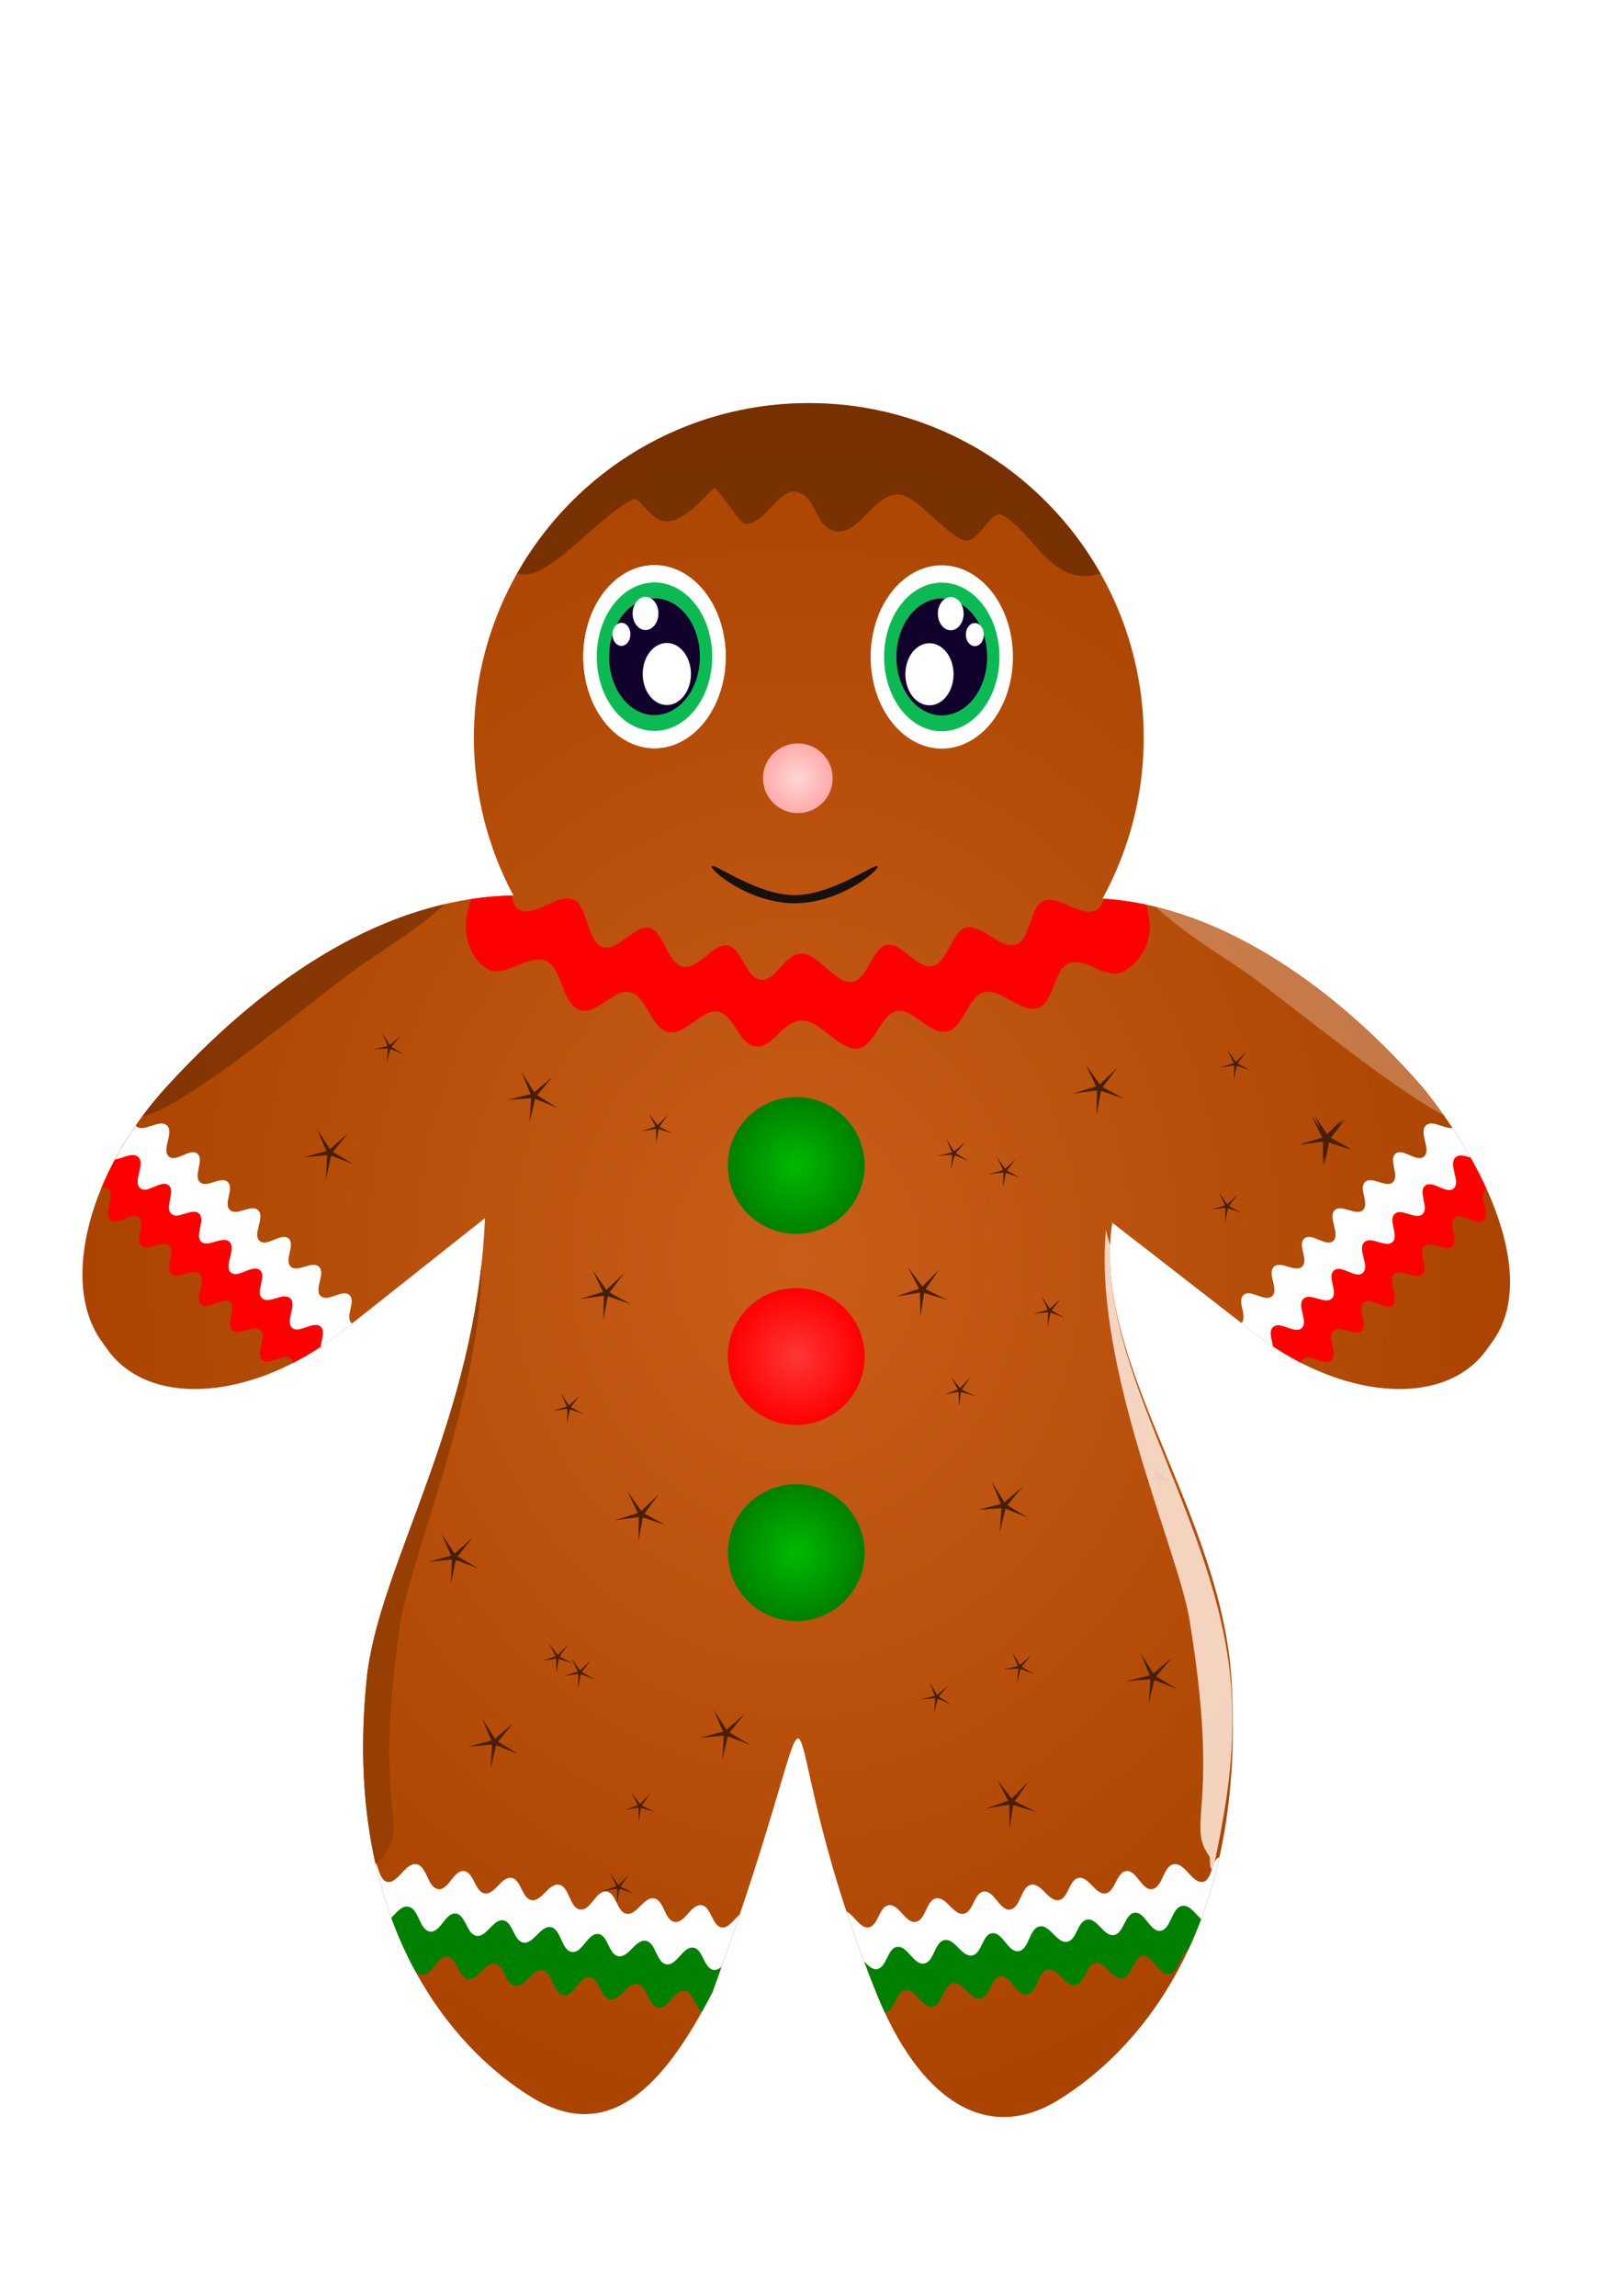 <?xml version='1.0' encoding='utf-8'?>
<svg xmlns:xlink="http://www.w3.org/1999/xlink" xmlns="http://www.w3.org/2000/svg" width="210mm" height="297mm" viewBox="0 0 210 297" version="1.1" id="svg5"> <defs id="defs2"> <linearGradient id="linearGradient12289"> <stop style="stop-color:#fed6d6;stop-opacity:1;" offset="0" id="stop12285"/> <stop style="stop-color:#ffaaaa;stop-opacity:1" offset="1" id="stop12287"/> </linearGradient> <linearGradient id="linearGradient5012"> <stop style="stop-color:#ff3636;stop-opacity:1;" offset="0" id="stop5008"/> <stop style="stop-color:#ff0000;stop-opacity:1" offset="1" id="stop5010"/> </linearGradient> <linearGradient id="linearGradient4142"> <stop style="stop-color:#00b900;stop-opacity:1;" offset="0" id="stop4138"/> <stop style="stop-color:#008000;stop-opacity:1" offset="1" id="stop4140"/> </linearGradient> <linearGradient id="linearGradient17596"> <stop style="stop-color:#c95e18;stop-opacity:1;" offset="0" id="stop17594"/> <stop style="stop-color:#aa4400;stop-opacity:1" offset="1" id="stop17592"/> </linearGradient> <radialGradient xlink:href="#linearGradient17596" id="radialGradient18977" cx="104.752" cy="123.315" fx="104.752" fy="123.315" r="87.447" gradientTransform="matrix(1.157,0,0,1.389,-2.714,-31.456)" gradientUnits="userSpaceOnUse"/> <radialGradient xlink:href="#linearGradient4142" id="radialGradient4144" cx="118.464" cy="131.126" fx="118.464" fy="131.126" r="9.693" gradientUnits="userSpaceOnUse" gradientTransform="translate(-6.7349639e-7,-4.755)"/> <radialGradient xlink:href="#linearGradient4142" id="radialGradient4276" cx="118.464" cy="186.722" fx="118.464" fy="186.722" r="9.693" gradientUnits="userSpaceOnUse" gradientTransform="translate(-6.7349639e-7,-5.486)"/> <radialGradient xlink:href="#linearGradient5012" id="radialGradient5014" cx="118.464" cy="158.559" fx="118.464" fy="158.559" r="9.693" gradientUnits="userSpaceOnUse" gradientTransform="translate(-6.7349639e-7,-5.121)"/> <radialGradient xlink:href="#linearGradient12289" id="radialGradient12291" cx="118.69" cy="71.507" fx="118.69" fy="71.507" r="7.132" gradientUnits="userSpaceOnUse" gradientTransform="matrix(0.692,0,0,0.692,36.52,22.002)"/> <filter style="color-interpolation-filters:sRGB" id="filter7072" x="-0.123" y="-0.169" width="1.245" height="1.339"> <feGaussianBlur stdDeviation="2.086" id="feGaussianBlur7074"/> </filter> <filter style="color-interpolation-filters:sRGB" id="filter7076" x="-0.123" y="-0.176" width="1.247" height="1.352"> <feGaussianBlur stdDeviation="2.206" id="feGaussianBlur7078"/> </filter> <filter style="color-interpolation-filters:sRGB" id="filter17995" x="-0.382" y="-0.078" width="1.765" height="1.157"> <feGaussianBlur stdDeviation="2.886" id="feGaussianBlur17997"/> </filter> <filter style="color-interpolation-filters:sRGB" id="filter18689" x="-0.104" y="-0.02" width="1.208" height="1.041"> <feGaussianBlur stdDeviation="0.727" id="feGaussianBlur18691"/> </filter> <filter style="color-interpolation-filters:sRGB;" id="filter21975" x="-0.072" y="-0.057" width="1.128" height="1.104"> <feFlood flood-opacity="0.329" flood-color="rgb(0,0,0)" result="flood" id="feFlood21965"/> <feComposite in="flood" in2="SourceGraphic" operator="in" result="composite1" id="feComposite21967"/> <feGaussianBlur in="composite1" stdDeviation="4.7" result="blur" id="feGaussianBlur21969"/> <feOffset dx="-3.271" dy="-2.648" result="offset" id="feOffset21971"/> <feComposite in="SourceGraphic" in2="offset" operator="over" result="composite2" id="feComposite21973"/> </filter> </defs> <g id="layer1"> <g id="g26372" transform="matrix(0.575,0,0,0.575,126.972,15.909)"> <g id="g26370"> <g id="g26388" transform="matrix(0.808,0,0,1.041,-11.218,-1.608)"/> </g> </g> <rect style="fill:#ffffff;fill-opacity:1;stroke-width:1;paint-order:markers stroke fill;stop-color:#000000" id="rect36438" width="0" height="114.118" x="-200.804" y="-12.436"/> <g id="g20616" transform="translate(8.413,-16.825)"> <g id="g22577" transform="translate(0.732,4.755)"> <g id="g20536" transform="matrix(0.913,0,0,0.913,-11.29,49.884)" style="filter:url(#filter21975)"> <path id="path345" style="fill:url(#radialGradient18977);fill-opacity:1;stroke-width:1.157;paint-order:markers stroke fill;stop-color:#000000" d="m 120.242,18.349 c -26.215,5.2e-5 -47.466,21.251 -47.466,47.466 0.011,7.778 1.934,15.434 5.599,22.295 -15.907,0.274 -32.779,9.17 -49.23,27.193 -10.736,11.762 -15.144,27.582 -9.127,35.982 l 0.841,1.174 c 6.017,8.4 20.907,7.198 33.386,-2.695 L 74.347,133.828 c -1.128,28.693 -15.114,49.222 -16.753,65.244 -3.6,35.202 12.644,52.699 23.283,59.268 10.639,6.569 18.424,-0.672 25.703,-14.821 19.315,-52.871 5.783,-42.87 23.368,0.423 5.736,14.089 15.064,21.39 25.703,14.821 10.639,-6.569 26.375,-23.083 24.553,-58.422 C 179.233,176.038 160.201,154.464 163.251,134.48 l 19.684,15.283 c 12.48,9.893 27.37,11.096 33.387,2.695 l 0.841,-1.174 c 6.017,-8.4 0.299,-23.045 -9.55,-35.559 -11.746,-13.675 -28.4,-26.119 -45.74,-27.168 3.819,-6.973 5.826,-14.793 5.836,-22.743 -5e-5,-26.215 -21.251,-47.466 -47.466,-47.466 z"/> <path id="path4884" style="opacity:0.887;fill:#5f2700;fill-opacity:0.675;stroke:none;stroke-width:0.265px;stroke-linecap:butt;stroke-linejoin:miter;stroke-opacity:1;filter:url(#filter7076)" d="m 68.677,89.33 c -12.975,3.004 -26.388,11.572 -39.532,25.973 -1.21,1.326 -2.328,2.709 -3.371,4.122 0.004,-8.1e-4 0.009,-0.002 0.013,-0.003 6.225,-1.245 24.531,-16.835 30.724,-21.214 2.87,-2.029 8.464,-5.409 12.167,-8.877 z"/> <path id="path7064" style="opacity:0.517;fill:#ffffff;fill-opacity:1;stroke:none;stroke-width:0.273px;stroke-linecap:butt;stroke-linejoin:miter;stroke-opacity:1;filter:url(#filter7072)" d="m 169.423,89.724 c 3.824,3.641 9.806,7.218 12.841,9.347 5.411,3.794 19.759,15.792 27.969,20.2 -0.839,-1.194 -1.705,-2.381 -2.622,-3.545 -10.028,-11.675 -23.633,-22.446 -38.188,-26.002 z"/> <path id="path9896" style="opacity:1;fill:#4a1f01;fill-opacity:1;stroke-width:0.223;stroke-linecap:round;stroke-linejoin:round;stroke-opacity:0.976;paint-order:markers stroke fill;stop-color:#000000" d="m 79.521,113.097 1.286,3.167 -3.319,0.819 3.41,-0.245 -0.246,3.41 0.821,-3.318 3.167,1.288 -2.902,-1.806 2.203,-2.613 -2.615,2.202 z"/> <path id="path9899" style="opacity:1;fill:#4a1f01;fill-opacity:1;stroke-width:0.223;stroke-linecap:round;stroke-linejoin:round;stroke-opacity:0.976;paint-order:markers stroke fill;stop-color:#000000" d="m 89.6,141.189 1.463,3.09 -3.268,1.005 3.39,-0.436 -0.054,3.418 0.633,-3.359 3.234,1.107 -2.999,-1.64 2.053,-2.734 -2.487,2.346 z"/> <path id="path9902" style="opacity:1;fill:#4a1f01;fill-opacity:1;stroke-width:0.223;stroke-linecap:round;stroke-linejoin:round;stroke-opacity:0.976;paint-order:markers stroke fill;stop-color:#000000" d="m 94.531,172.538 1.484,3.079 -3.26,1.027 3.387,-0.46 -0.03,3.418 0.609,-3.364 3.242,1.085 -3.011,-1.619 2.033,-2.748 -2.47,2.363 z"/> <path id="path9905" style="opacity:1;fill:#4a1f01;fill-opacity:1;stroke-width:0.223;stroke-linecap:round;stroke-linejoin:round;stroke-opacity:0.976;paint-order:markers stroke fill;stop-color:#000000" d="m 68.166,178.511 1.379,3.128 -3.293,0.917 3.401,-0.345 -0.146,3.415 0.722,-3.341 3.203,1.194 -2.954,-1.72 2.125,-2.677 -2.548,2.278 z"/> <path id="path9908" style="opacity:1;fill:#4a1f01;fill-opacity:1;stroke-width:0.223;stroke-linecap:round;stroke-linejoin:round;stroke-opacity:0.976;paint-order:markers stroke fill;stop-color:#000000" d="m 106.739,203.447 1.343,3.144 -3.304,0.878 3.405,-0.306 -0.186,3.413 0.761,-3.332 3.189,1.231 -2.934,-1.754 2.156,-2.653 -2.575,2.248 z"/> <path id="path9911" style="opacity:1;fill:#4a1f01;fill-opacity:1;stroke-width:0.223;stroke-linecap:round;stroke-linejoin:round;stroke-opacity:0.976;paint-order:markers stroke fill;stop-color:#000000" d="m 73.947,204.709 1.312,3.156 -3.312,0.846 3.408,-0.272 -0.219,3.411 0.794,-3.325 3.177,1.262 -2.917,-1.782 2.182,-2.631 -2.597,2.223 z"/> <path id="path9914" style="opacity:1;fill:#4a1f01;fill-opacity:1;stroke-width:0.223;stroke-linecap:round;stroke-linejoin:round;stroke-opacity:0.976;paint-order:markers stroke fill;stop-color:#000000" d="m 146.924,213.348 1.569,3.037 -3.23,1.118 3.373,-0.554 0.065,3.418 0.516,-3.379 3.271,0.995 -3.054,-1.535 1.956,-2.803 -2.403,2.431 z"/> <path id="path9917" style="opacity:1;fill:#4a1f01;fill-opacity:1;stroke-width:0.223;stroke-linecap:round;stroke-linejoin:round;stroke-opacity:0.976;paint-order:markers stroke fill;stop-color:#000000" d="m 167.255,195.446 1.298,3.162 -3.316,0.831 3.409,-0.257 -0.234,3.41 0.809,-3.321 3.171,1.276 -2.909,-1.796 2.194,-2.621 -2.607,2.211 z"/> <path id="path9920" style="opacity:1;fill:#4a1f01;fill-opacity:1;stroke-width:0.223;stroke-linecap:round;stroke-linejoin:round;stroke-opacity:0.976;paint-order:markers stroke fill;stop-color:#000000" d="m 146.16,171.181 1.296,3.164 -3.316,0.828 3.409,-0.254 -0.237,3.41 0.811,-3.321 3.17,1.279 -2.907,-1.798 2.196,-2.62 -2.608,2.21 z"/> <path id="path9923" style="opacity:1;fill:#4a1f01;fill-opacity:1;stroke-width:0.223;stroke-linecap:round;stroke-linejoin:round;stroke-opacity:0.976;paint-order:markers stroke fill;stop-color:#000000" d="m 134.285,140.791 1.572,3.035 -3.23,1.121 3.373,-0.557 0.068,3.418 0.512,-3.38 3.272,0.991 -3.056,-1.532 1.954,-2.805 -2.401,2.433 z"/> <path id="path9926" style="opacity:1;fill:#4a1f01;fill-opacity:1;stroke-width:0.223;stroke-linecap:round;stroke-linejoin:round;stroke-opacity:0.976;paint-order:markers stroke fill;stop-color:#000000" d="m 191.877,119.231 0.806,1.758 -1.184,-1.651 1.493,3.075 -0.651,0.207 -2.319,0.682 0.276,-0.032 -0.564,0.179 3.386,-0.469 -0.021,3.418 0.261,-1.465 -0.039,1.391 0.644,-3.203 2.978,0.988 -0.48,-0.256 0.752,0.268 -2.979,-1.676 2.086,-2.708 -1.119,1.03 0.751,-1.021 -2.246,2.161 z"/> <path id="path9932" style="opacity:1;fill:#4a1f01;fill-opacity:1;stroke-width:0.223;stroke-linecap:round;stroke-linejoin:round;stroke-opacity:0.976;paint-order:markers stroke fill;stop-color:#000000" d="m 159.503,112.075 1.457,3.092 -3.269,0.999 3.391,-0.43 -0.06,3.418 0.639,-3.358 3.232,1.114 -2.996,-1.645 2.058,-2.73 -2.491,2.341 z"/> <path id="path11399" style="opacity:1;fill:#4a1f01;fill-opacity:1;stroke-width:0.135;stroke-linecap:round;stroke-linejoin:round;stroke-opacity:0.976;paint-order:markers stroke fill;stop-color:#000000" d="m 59.785,107.522 0.759,1.923 -2.012,0.476 2.064,-0.128 -0.169,2.06 0.516,-2.002 1.908,0.798 -1.745,-1.11 1.348,-1.567 -1.595,1.316 z"/> <path id="path11402" style="opacity:1;fill:#4a1f01;fill-opacity:1;stroke-width:0.135;stroke-linecap:round;stroke-linejoin:round;stroke-opacity:0.976;paint-order:markers stroke fill;stop-color:#000000" d="m 97.566,119.01 0.943,1.841 -1.956,0.669 2.041,-0.328 0.033,2.068 0.319,-2.043 1.976,0.608 -1.844,-0.935 1.189,-1.691 -1.459,1.466 z"/> <path id="path11405" style="opacity:1;fill:#4a1f01;fill-opacity:1;stroke-width:0.135;stroke-linecap:round;stroke-linejoin:round;stroke-opacity:0.976;paint-order:markers stroke fill;stop-color:#000000" d="m 139.755,122.599 0.761,1.923 -2.012,0.477 2.064,-0.129 -0.168,2.061 0.515,-2.002 1.908,0.796 -1.746,-1.108 1.347,-1.568 -1.594,1.317 z m 7.152,2.54 0.856,1.882 -1.985,0.577 2.055,-0.232 -0.065,2.067 0.414,-2.026 1.946,0.7 -1.798,-1.02 1.267,-1.634 -1.526,1.396 z"/> <g id="g20457"> <path id="path2277" style="fill:#5f2700;fill-opacity:0.675;stroke:none;stroke-width:0.265px;stroke-linecap:butt;stroke-linejoin:miter;stroke-opacity:1" d="m 120.242,18.349 c -17.736,3.5e-5 -33.19,9.735 -41.338,24.145 0.352,0.076 0.748,0.117 1.197,0.117 3.874,0 10.324,-8.18 15.179,-10.607 1.085,-0.543 2.396,3.109 4.938,3.109 2.234,0 5.229,-3.401 6.584,-4.755 0.315,-0.315 3.796,5.121 4.389,5.121 3.235,0 4.822,-5.692 7.864,-4.389 2.244,0.962 2.111,4.483 4.572,5.304 3.595,1.198 5.529,-5.121 9.327,-5.121 2.317,0 5.926,4.883 8.961,6.401 2.281,1.141 3.982,-4.318 5.669,-3.475 4.595,2.297 6.956,10.434 14,8.307 C 153.44,28.089 137.983,18.349 120.242,18.349 Z"/> <g id="g4882"> <g id="g4855"> <g id="g3710" transform="matrix(0.934,0,0,0.934,2.565,5.453)"> <g id="g26354" transform="matrix(0.465,0,0,0.598,120.523,14.985)"> <path id="path26342" style="fill:#ffffff;paint-order:markers stroke fill;stop-color:#000000" d="M -15.362,62.363 A 23.226,23.226 0 0 1 -38.588,85.589 23.226,23.226 0 0 1 -61.814,62.363 23.226,23.226 0 0 1 -38.588,39.137 23.226,23.226 0 0 1 -15.362,62.363 Z"/> <path id="path26344" style="fill:#3737c8;stroke-width:0.811;paint-order:markers stroke fill;stop-color:#000000" d="M -19.751,62.363 A 18.837,18.837 0 0 1 -38.588,81.2 18.837,18.837 0 0 1 -57.425,62.363 18.837,18.837 0 0 1 -38.588,43.526 18.837,18.837 0 0 1 -19.751,62.363 Z"/> <path id="path26346" style="fill:#11002b;stroke-width:0.638;paint-order:markers stroke fill;stop-color:#000000" d="M -23.775,62.363 A 14.813,14.813 0 0 1 -38.588,77.176 14.813,14.813 0 0 1 -53.401,62.363 14.813,14.813 0 0 1 -38.588,47.549 14.813,14.813 0 0 1 -23.775,62.363 Z"/> <path id="path26348" style="fill:#ffffff;stroke-width:0.339;paint-order:markers stroke fill;stop-color:#000000" d="m -26.701,66.752 a 7.864,7.864 0 0 1 -7.864,7.864 7.864,7.864 0 0 1 -7.864,-7.864 7.864,7.864 0 0 1 7.864,-7.864 7.864,7.864 0 0 1 7.864,7.864 z"/> <path id="path26350" style="fill:#ffffff;stroke-width:0.181;paint-order:markers stroke fill;stop-color:#000000" d="m -37.308,51.39 a 4.206,4.206 0 0 1 -4.206,4.206 4.206,4.206 0 0 1 -4.206,-4.206 4.206,4.206 0 0 1 4.206,-4.206 4.206,4.206 0 0 1 4.206,4.206 z"/> <path id="path26352" style="fill:#ffffff;stroke-width:0.126;paint-order:markers stroke fill;stop-color:#000000" d="m -46.452,56.693 a 2.926,2.926 0 0 1 -2.926,2.926 2.926,2.926 0 0 1 -2.926,-2.926 2.926,2.926 0 0 1 2.926,-2.926 2.926,2.926 0 0 1 2.926,2.926 z"/> </g> <g id="g26368" transform="matrix(0.465,0,0,0.598,120.523,14.985)"> <path id="path26356" style="fill:#ffffff;paint-order:markers stroke fill;stop-color:#000000" d="M -15.362,62.363 A 23.226,23.226 0 0 1 -38.588,85.589 23.226,23.226 0 0 1 -61.814,62.363 23.226,23.226 0 0 1 -38.588,39.137 23.226,23.226 0 0 1 -15.362,62.363 Z"/> <path id="path26358" style="fill:#0cba54;fill-opacity:1;stroke-width:0.811;paint-order:markers stroke fill;stop-color:#000000" d="M -19.751,62.363 A 18.837,18.837 0 0 1 -38.588,81.2 18.837,18.837 0 0 1 -57.425,62.363 18.837,18.837 0 0 1 -38.588,43.526 18.837,18.837 0 0 1 -19.751,62.363 Z"/> <path id="path26360" style="fill:#11002b;stroke-width:0.638;paint-order:markers stroke fill;stop-color:#000000" d="M -23.775,62.363 A 14.813,14.813 0 0 1 -38.588,77.176 14.813,14.813 0 0 1 -53.401,62.363 14.813,14.813 0 0 1 -38.588,47.549 14.813,14.813 0 0 1 -23.775,62.363 Z"/> <path id="path26362" style="fill:#ffffff;stroke-width:0.339;paint-order:markers stroke fill;stop-color:#000000" d="m -26.701,66.752 a 7.864,7.864 0 0 1 -7.864,7.864 7.864,7.864 0 0 1 -7.864,-7.864 7.864,7.864 0 0 1 7.864,-7.864 7.864,7.864 0 0 1 7.864,7.864 z"/> <path id="path26364" style="fill:#ffffff;stroke-width:0.181;paint-order:markers stroke fill;stop-color:#000000" d="m -37.308,51.39 a 4.206,4.206 0 0 1 -4.206,4.206 4.206,4.206 0 0 1 -4.206,-4.206 4.206,4.206 0 0 1 4.206,-4.206 4.206,4.206 0 0 1 4.206,4.206 z"/> <path id="path26366" style="fill:#ffffff;stroke-width:0.126;paint-order:markers stroke fill;stop-color:#000000" d="m -46.452,56.693 a 2.926,2.926 0 0 1 -2.926,2.926 2.926,2.926 0 0 1 -2.926,-2.926 2.926,2.926 0 0 1 2.926,-2.926 2.926,2.926 0 0 1 2.926,2.926 z"/> </g> </g> <g id="g27146" transform="matrix(-0.537,0,0,0.537,118.368,20.315)"> <path id="path27116" style="fill:#ffffff;stroke-width:0.917;paint-order:markers stroke fill;stop-color:#000000" d="M -19.816,63.317 A 18.772,24.18 0 0 1 -38.588,87.498 18.772,24.18 0 0 1 -57.36,63.317 18.772,24.18 0 0 1 -38.588,39.137 18.772,24.18 0 0 1 -19.816,63.317 Z"/> <path id="path27118" style="fill:#0cba54;fill-opacity:1;stroke-width:0.744;paint-order:markers stroke fill;stop-color:#000000" d="m -23.364,63.317 a 15.224,19.611 0 0 1 -15.224,19.611 15.224,19.611 0 0 1 -15.224,-19.611 15.224,19.611 0 0 1 15.224,-19.611 15.224,19.611 0 0 1 15.224,19.611 z"/> <path id="path27120" style="fill:#11002b;stroke-width:0.585;paint-order:markers stroke fill;stop-color:#000000" d="M -26.616,63.317 A 11.972,15.422 0 0 1 -38.588,78.739 11.972,15.422 0 0 1 -50.561,63.317 11.972,15.422 0 0 1 -38.588,47.895 11.972,15.422 0 0 1 -26.616,63.317 Z"/> <path id="path27122" style="fill:#ffffff;stroke-width:0.311;paint-order:markers stroke fill;stop-color:#000000" d="m -28.98,67.887 a 6.356,8.187 0 0 1 -6.356,8.187 6.356,8.187 0 0 1 -6.356,-8.187 6.356,8.187 0 0 1 6.356,-8.187 6.356,8.187 0 0 1 6.356,8.187 z"/> <path id="path27124" style="fill:#ffffff;stroke-width:0.166;paint-order:markers stroke fill;stop-color:#000000" d="m -37.553,51.893 a 3.4,4.379 0 0 1 -3.4,4.379 3.4,4.379 0 0 1 -3.4,-4.379 3.4,4.379 0 0 1 3.4,-4.379 3.4,4.379 0 0 1 3.4,4.379 z"/> <path id="path27126" style="fill:#ffffff;stroke-width:0.116;paint-order:markers stroke fill;stop-color:#000000" d="m -44.944,57.415 a 2.365,3.046 0 0 1 -2.365,3.046 2.365,3.046 0 0 1 -2.365,-3.046 2.365,3.046 0 0 1 2.365,-3.046 2.365,3.046 0 0 1 2.365,3.046 z"/> </g> </g> <circle style="fill:url(#radialGradient12291);fill-opacity:1;stroke:none;stroke-width:0.692;stroke-opacity:1;paint-order:markers stroke fill;stop-color:#000000" id="path12179" cx="118.69" cy="71.507" r="4.938"/> <path id="path3329" style="fill:#12100f;fill-opacity:0.973;stroke:none;stroke-width:1.356;stroke-linecap:round;stroke-linejoin:round;stroke-opacity:0.976;paint-order:markers stroke fill;stop-color:#000000" d="m 118.234,89.215 c 6.658,-8.9e-5 12.277,-4.952 11.743,-5.268 -0.534,-0.315 -6.503,4.124 -11.742,4.124 -5.236,-0.005 -11.198,-4.443 -11.732,-4.128 -0.534,0.315 5.078,5.266 11.731,5.272 z"/> </g> <g id="g20410"> <path id="path3332" style="fill:url(#radialGradient4144);fill-opacity:1;stroke-width:0.768;paint-order:markers stroke fill;stop-color:#000000" d="m 128.157,126.371 a 9.693,9.693 0 0 1 -9.693,9.693 9.693,9.693 0 0 1 -9.693,-9.693 9.693,9.693 0 0 1 9.693,-9.693 9.693,9.693 0 0 1 9.693,9.693 z"/> <path id="path3335" style="fill:url(#radialGradient5014);fill-opacity:1;stroke-width:0.768;paint-order:markers stroke fill;stop-color:#000000" d="m 128.157,153.438 a 9.693,9.693 0 0 1 -9.693,9.693 9.693,9.693 0 0 1 -9.693,-9.693 9.693,9.693 0 0 1 9.693,-9.693 9.693,9.693 0 0 1 9.693,9.693 z"/> <path id="path3337" style="fill:url(#radialGradient4276);fill-opacity:1;stroke-width:0.768;paint-order:markers stroke fill;stop-color:#000000" d="m 128.157,181.236 a 9.693,9.693 0 0 1 -9.693,9.693 9.693,9.693 0 0 1 -9.693,-9.693 9.693,9.693 0 0 1 9.693,-9.693 9.693,9.693 0 0 1 9.693,9.693 z"/> <path id="path3339" style="fill:#ff0000;fill-opacity:1;stroke-width:1.087;paint-order:markers stroke fill;stop-color:#000000" d="m 226.154,166.383 c -1.918,0.041 -3.848,0.205 -5.791,0.498 -0.344,1.007 -0.584,2.016 -0.694,2.88 -0.355,2.798 0.848,5.814 3,7.046 2.332,1.335 5.906,-2.193 8.265,-1.164 2.414,1.054 2.235,6.185 4.875,6.994 2.284,0.7 4.825,-3.074 7.05,-2.573 2.391,0.538 2.952,5.167 5.461,5.679 2.384,0.486 4.641,-3.234 6.946,-2.909 2.365,0.333 3.005,4.767 5.51,4.953 2.281,0.17 3.597,-3.351 6.236,-3.679 2.639,-0.328 5.436,4.285 8.121,3.966 2.438,-0.291 3.224,-4.856 5.509,-5.314 2.335,-0.469 4.69,3.416 7.112,2.895 2.421,-0.52 2.982,-4.938 5.279,-5.563 2.385,-0.649 5.273,3.085 7.686,2.212 2.296,-0.831 2.153,-5.379 4.313,-6.311 2.185,-0.943 5.33,2.284 7.554,1.256 2.25,-1.04 4.026,-3.692 3.939,-6.551 -0.027,-0.897 -0.2,-1.956 -0.494,-3.017 -1.986,-0.421 -3.987,-0.707 -5.998,-0.838 -0.269,0.841 -0.682,1.525 -1.439,1.746 -2.189,0.639 -5.11,-2.32 -7.126,-1.442 -1.993,0.867 -1.743,5.378 -3.856,6.152 -2.221,0.813 -4.977,-2.958 -7.152,-2.36 -2.094,0.576 -2.514,4.963 -4.715,5.443 -2.202,0.479 -4.405,-3.43 -6.504,-2.995 -2.053,0.426 -2.707,4.976 -4.899,5.242 -2.414,0.293 -5.032,-4.336 -7.367,-4.013 -2.335,0.323 -3.475,3.857 -5.506,3.709 -2.232,-0.162 -2.695,-4.574 -4.8,-4.869 -2.052,-0.287 -4.149,3.461 -6.293,3.024 -2.256,-0.46 -2.649,-5.049 -4.802,-5.522 -2.003,-0.44 -4.432,3.369 -6.506,2.741 -2.397,-0.726 -2.065,-5.798 -4.253,-6.753 -2.138,-0.933 -5.577,2.66 -7.703,1.437 -0.577,-0.332 -0.827,-1.098 -0.957,-1.998 z" transform="translate(-147.965,-78.267)" class="UnoptimicedTransforms"/> <g id="g19657"> <path id="path40875" style="fill:#ffffff;stroke-width:0.533;paint-order:markers stroke fill;stop-color:#000000" d="m 208.417,120.422 c -0.269,0.008 -0.511,0.084 -0.713,0.268 -1.09,0.998 0.837,3.471 -0.293,4.424 -1.029,0.867 -2.975,-1.271 -4.016,-0.419 -1.048,0.859 0.623,3.141 -0.384,4.047 -0.972,0.875 -2.959,-0.924 -3.925,-0.041 -0.983,0.899 0.661,3.076 -0.314,3.982 -0.975,0.907 -3.032,-0.897 -3.995,0.023 -1.052,1.005 0.873,3.404 -0.224,4.359 -1.031,0.898 -3.042,-1.237 -4.085,-0.353 -1.016,0.861 0.661,3.076 -0.314,3.982 -0.975,0.907 -3.026,-0.89 -3.995,0.023 -1.013,0.956 0.767,3.239 -0.269,4.171 -1.002,0.902 -3.032,-1.059 -4.04,-0.165 -0.991,0.879 0.642,3.051 -0.3,3.967 l 1.382,1.073 c 1.027,0.814 2.071,1.563 3.124,2.259 -0.127,-0.985 -0.644,-2.16 0.022,-2.75 1.008,-0.894 3.038,1.067 4.04,0.165 1.036,-0.932 -0.745,-3.215 0.269,-4.171 0.969,-0.914 3.019,0.883 3.995,-0.023 0.975,-0.907 -0.702,-3.121 0.314,-3.982 1.043,-0.884 3.055,1.251 4.086,0.353 1.097,-0.956 -0.829,-3.354 0.223,-4.359 0.963,-0.92 3.019,0.883 3.995,-0.023 0.975,-0.907 -0.668,-3.084 0.314,-3.982 0.966,-0.883 2.952,0.917 3.925,0.041 1.007,-0.907 -0.664,-3.189 0.384,-4.047 1.041,-0.853 2.987,1.286 4.016,0.419 1.13,-0.953 -0.797,-3.426 0.293,-4.424 0.517,-0.474 1.311,-0.23 2.109,0.034 -0.792,-1.408 -1.661,-2.813 -2.583,-4.21 -0.887,0.099 -2.117,-0.67 -3.042,-0.642 z"/> <path id="path3399" style="fill:#ff0000;stroke-width:0.533;paint-order:markers stroke fill;stop-color:#000000" d="m 212.608,124.967 c -0.269,0.008 -0.511,0.084 -0.713,0.268 -1.09,0.998 0.837,3.471 -0.293,4.424 -1.029,0.867 -2.975,-1.271 -4.016,-0.419 -1.048,0.859 0.623,3.141 -0.384,4.047 -0.972,0.875 -2.959,-0.924 -3.925,-0.041 -0.983,0.899 0.661,3.076 -0.314,3.982 -0.975,0.907 -3.032,-0.897 -3.995,0.023 -1.052,1.005 0.873,3.404 -0.224,4.359 -1.031,0.898 -3.042,-1.237 -4.085,-0.353 -1.016,0.861 0.661,3.076 -0.314,3.982 -0.975,0.907 -3.026,-0.89 -3.995,0.023 -1.013,0.956 0.767,3.239 -0.269,4.171 -1.002,0.902 -3.032,-1.059 -4.04,-0.165 -0.66,0.586 -0.157,1.745 -0.026,2.725 1.31,0.867 2.634,1.646 3.963,2.329 0.046,-0.194 0.135,-0.366 0.292,-0.505 1.008,-0.894 3.038,1.067 4.04,0.165 1.036,-0.932 -0.745,-3.215 0.269,-4.171 0.969,-0.914 3.019,0.883 3.995,-0.023 0.975,-0.907 -0.702,-3.121 0.314,-3.982 1.043,-0.884 3.055,1.251 4.086,0.353 1.097,-0.956 -0.829,-3.354 0.223,-4.359 0.963,-0.92 3.019,0.883 3.995,-0.023 0.975,-0.907 -0.668,-3.084 0.314,-3.982 0.966,-0.883 2.952,0.917 3.925,0.041 1.007,-0.906 -0.664,-3.189 0.384,-4.047 1.041,-0.853 2.987,1.286 4.016,0.419 1.13,-0.953 -0.797,-3.426 0.293,-4.424 0.047,-0.043 0.097,-0.078 0.148,-0.11 -0.662,-1.457 -1.399,-2.923 -2.224,-4.39 -0.503,-0.166 -1.006,-0.33 -1.441,-0.317 z"/> </g> <g id="g20387"> <path id="path41603" style="fill:#ffffff;stroke-width:0.574;paint-order:markers stroke fill;stop-color:#000000" d="m 178.416,224.405 c -1.072,0.215 -0.974,3.199 -2.271,3.457 -1.586,0.316 -2.568,-2.733 -4.166,-2.484 -1.55,0.242 -1.555,3.348 -3.114,3.53 -1.469,0.171 -2.15,-2.712 -3.621,-2.562 -1.437,0.146 -1.531,2.955 -2.961,3.165 -1.44,0.211 -2.336,-2.421 -3.774,-2.198 -1.4,0.217 -1.454,2.922 -2.852,3.15 -1.466,0.239 -2.422,-2.441 -3.883,-2.182 -1.517,0.269 -1.477,3.311 -3.005,3.514 -1.492,0.198 -2.235,-2.724 -3.73,-2.547 -1.406,0.167 -1.454,2.922 -2.852,3.15 -1.466,0.239 -2.42,-2.431 -3.883,-2.182 -1.458,0.249 -1.465,3.115 -2.928,3.332 -1.478,0.219 -2.328,-2.572 -3.807,-2.364 -1.402,0.197 -1.454,2.922 -2.852,3.15 -1.164,0.19 -2.169,-1.844 -3.136,-2.255 0.849,2.565 1.816,5.303 2.933,8.218 0.455,0.169 0.926,0.239 1.389,0.163 1.398,-0.228 1.449,-2.953 2.852,-3.15 1.479,-0.208 2.329,2.583 3.807,2.364 1.463,-0.217 1.47,-3.083 2.928,-3.332 1.464,-0.25 2.418,2.421 3.883,2.182 1.398,-0.228 1.446,-2.982 2.852,-3.149 1.495,-0.177 2.238,2.745 3.73,2.546 1.528,-0.203 1.487,-3.245 3.005,-3.514 1.462,-0.26 2.418,2.421 3.883,2.182 1.398,-0.228 1.452,-2.933 2.852,-3.15 1.439,-0.223 2.334,2.409 3.775,2.198 1.429,-0.21 1.523,-3.019 2.961,-3.166 1.471,-0.15 2.153,2.734 3.621,2.563 1.558,-0.182 1.563,-3.288 3.114,-3.53 1.015,-0.159 1.782,1.012 2.612,1.808 1.029,-2.729 1.921,-5.694 2.639,-8.907 z"/> <path id="path3409" style="fill:#008000;stroke-width:0.574;paint-order:markers stroke fill;stop-color:#000000" d="m 173.316,231.271 c -0.049,0.002 -0.098,0.006 -0.148,0.014 -1.55,0.242 -1.555,3.348 -3.114,3.53 -1.469,0.171 -2.15,-2.712 -3.621,-2.562 -1.437,0.146 -1.531,2.955 -2.961,3.165 -1.44,0.211 -2.336,-2.421 -3.774,-2.198 -1.4,0.217 -1.454,2.922 -2.852,3.15 -1.466,0.239 -2.422,-2.441 -3.883,-2.182 -1.517,0.269 -1.477,3.311 -3.005,3.514 -1.492,0.198 -2.235,-2.724 -3.73,-2.547 -1.406,0.167 -1.454,2.922 -2.852,3.15 -1.466,0.239 -2.42,-2.431 -3.883,-2.182 -1.458,0.249 -1.465,3.115 -2.928,3.332 -1.478,0.219 -2.328,-2.572 -3.807,-2.364 -1.402,0.197 -1.454,2.922 -2.852,3.15 -0.652,0.106 -1.253,-0.486 -1.826,-1.099 0.585,1.557 1.198,3.146 1.87,4.801 0.341,0.837 0.696,1.646 1.061,2.434 0.027,-0.003 0.054,-0.005 0.081,-0.01 1.398,-0.228 1.449,-2.953 2.852,-3.15 1.479,-0.208 2.329,2.583 3.807,2.364 1.463,-0.217 1.47,-3.083 2.928,-3.332 1.464,-0.25 2.418,2.421 3.883,2.182 1.398,-0.228 1.446,-2.982 2.852,-3.149 1.495,-0.177 2.238,2.744 3.73,2.546 1.528,-0.203 1.487,-3.245 3.005,-3.514 1.462,-0.26 2.418,2.421 3.883,2.182 1.398,-0.228 1.452,-2.933 2.852,-3.15 1.439,-0.223 2.334,2.409 3.775,2.198 1.429,-0.21 1.523,-3.019 2.961,-3.166 1.471,-0.15 2.153,2.734 3.621,2.563 1.43,-0.167 1.553,-2.795 2.762,-3.414 0.65,-1.389 1.265,-2.846 1.838,-4.38 -0.813,-0.757 -1.558,-1.908 -2.524,-1.877 z"/> </g> <g id="g20391"> <path id="path41605" style="fill:#ffffff;stroke-width:0.574;paint-order:markers stroke fill;stop-color:#000000" d="m 58.728,224.839 c 0.638,2.939 1.446,5.665 2.377,8.202 0.73,-0.764 1.437,-1.677 2.34,-1.536 1.55,0.242 1.555,3.348 3.114,3.53 1.469,0.171 2.15,-2.713 3.621,-2.563 1.437,0.146 1.531,2.956 2.961,3.166 1.44,0.211 2.336,-2.421 3.775,-2.198 1.4,0.217 1.454,2.922 2.852,3.15 1.466,0.239 2.422,-2.442 3.883,-2.182 1.517,0.269 1.477,3.311 3.005,3.514 1.492,0.198 2.235,-2.723 3.73,-2.546 1.406,0.167 1.454,2.921 2.852,3.149 1.466,0.239 2.42,-2.431 3.883,-2.182 1.458,0.249 1.465,3.115 2.928,3.332 1.478,0.219 2.328,-2.572 3.807,-2.364 1.402,0.197 1.454,2.922 2.852,3.15 0.329,0.053 0.661,0.031 0.989,-0.045 1.028,-2.872 1.915,-5.455 2.749,-7.927 -0.791,0.725 -1.621,1.998 -2.553,1.846 -1.398,-0.228 -1.45,-2.953 -2.852,-3.15 -1.479,-0.208 -2.329,2.583 -3.807,2.364 -1.463,-0.217 -1.47,-3.083 -2.928,-3.332 -1.464,-0.25 -2.418,2.421 -3.883,2.182 -1.398,-0.228 -1.446,-2.983 -2.852,-3.15 -1.495,-0.177 -2.238,2.745 -3.73,2.547 -1.528,-0.203 -1.487,-3.245 -3.005,-3.514 -1.462,-0.26 -2.418,2.421 -3.883,2.182 -1.398,-0.228 -1.452,-2.933 -2.852,-3.15 -1.439,-0.223 -2.334,2.409 -3.775,2.198 -1.429,-0.21 -1.523,-3.019 -2.961,-3.165 -1.471,-0.15 -2.153,2.733 -3.621,2.562 -1.558,-0.182 -1.563,-3.287 -3.114,-3.53 -1.597,-0.25 -2.58,2.799 -4.166,2.484 -1.031,-0.205 -1.181,-2.133 -1.737,-3.024 z"/> <path id="path3414" style="fill:#008000;stroke-width:0.574;paint-order:markers stroke fill;stop-color:#000000" d="m 63.318,231.378 c -0.852,-0.027 -1.532,0.865 -2.238,1.596 0.727,1.991 1.532,3.86 2.397,5.615 0.156,0.283 0.297,0.591 0.441,0.895 0.142,0.275 0.289,0.537 0.434,0.806 0.267,0.405 0.588,0.706 1.042,0.759 1.469,0.171 2.15,-2.713 3.621,-2.563 1.437,0.146 1.531,2.956 2.961,3.166 1.44,0.211 2.336,-2.421 3.775,-2.198 1.4,0.217 1.454,2.922 2.852,3.15 1.466,0.239 2.422,-2.442 3.883,-2.182 1.517,0.269 1.477,3.311 3.005,3.514 1.492,0.198 2.235,-2.723 3.73,-2.546 1.406,0.167 1.454,2.921 2.852,3.149 1.466,0.239 2.42,-2.431 3.883,-2.182 1.458,0.249 1.465,3.115 2.928,3.332 1.478,0.219 2.328,-2.572 3.807,-2.364 1.234,0.173 1.422,2.302 2.401,2.967 0.499,-0.893 0.995,-1.814 1.488,-2.772 0.456,-1.249 0.877,-2.429 1.298,-3.608 -0.367,0.304 -0.749,0.502 -1.149,0.437 -1.398,-0.228 -1.45,-2.953 -2.852,-3.15 -1.479,-0.208 -2.329,2.583 -3.807,2.364 -1.463,-0.217 -1.47,-3.083 -2.928,-3.332 -1.464,-0.25 -2.418,2.421 -3.883,2.182 -1.398,-0.228 -1.446,-2.983 -2.852,-3.15 -1.495,-0.177 -2.238,2.745 -3.73,2.547 -1.528,-0.203 -1.487,-3.245 -3.005,-3.514 -1.462,-0.26 -2.418,2.421 -3.883,2.182 -1.398,-0.228 -1.452,-2.933 -2.852,-3.15 -1.439,-0.223 -2.334,2.409 -3.775,2.198 -1.429,-0.21 -1.523,-3.019 -2.961,-3.165 -1.471,-0.15 -2.153,2.733 -3.621,2.562 -1.558,-0.182 -1.563,-3.287 -3.114,-3.53 -0.05,-0.008 -0.1,-0.012 -0.148,-0.014 z"/> </g> <g id="g19653"> <path id="path40147" style="fill:#ffffff;stroke-width:0.533;paint-order:markers stroke fill;stop-color:#000000" d="m 28.562,120.422 c -1.164,-0.036 -2.812,1.195 -3.651,0.363 -0.021,-0.021 -0.038,-0.043 -0.056,-0.065 -1.1,1.59 -2.09,3.214 -2.965,4.857 1.084,-0.208 2.408,-1.022 3.156,-0.337 1.09,0.998 -0.837,3.471 0.293,4.424 1.029,0.867 2.975,-1.271 4.016,-0.419 1.048,0.859 -0.623,3.141 0.384,4.047 0.972,0.875 2.959,-0.924 3.925,-0.041 0.983,0.899 -0.661,3.076 0.314,3.982 0.975,0.907 3.032,-0.897 3.995,0.023 1.052,1.005 -0.873,3.404 0.224,4.359 1.031,0.898 3.042,-1.237 4.085,-0.353 1.016,0.861 -0.661,3.076 0.314,3.982 0.975,0.907 3.026,-0.89 3.995,0.023 1.013,0.956 -0.767,3.239 0.269,4.171 1.002,0.902 3.032,-1.06 4.04,-0.165 0.699,0.62 0.094,1.882 0.006,2.894 1.127,-0.735 2.243,-1.533 3.34,-2.403 l 1.265,-1.003 c -0.023,-0.017 -0.047,-0.035 -0.069,-0.055 -0.975,-0.907 0.682,-3.099 -0.314,-3.982 -1.008,-0.894 -3.038,1.066 -4.04,0.165 -1.036,-0.932 0.744,-3.215 -0.269,-4.171 -0.969,-0.914 -3.019,0.883 -3.995,-0.023 -0.975,-0.907 0.702,-3.121 -0.314,-3.982 -1.043,-0.884 -3.054,1.251 -4.085,0.353 -1.097,-0.956 0.828,-3.354 -0.224,-4.359 -0.963,-0.92 -3.019,0.883 -3.995,-0.023 -0.975,-0.907 0.668,-3.084 -0.314,-3.982 -0.966,-0.883 -2.952,0.917 -3.925,0.041 -1.007,-0.907 0.664,-3.189 -0.384,-4.047 -1.041,-0.853 -2.986,1.286 -4.015,0.419 -1.13,-0.953 0.796,-3.426 -0.294,-4.424 -0.201,-0.184 -0.444,-0.26 -0.713,-0.268 z"/> <path id="path3392" style="fill:#ff0000;stroke-width:0.533;paint-order:markers stroke fill;stop-color:#000000" d="m 24.493,124.902 c -0.773,-0.024 -1.758,0.508 -2.579,0.627 -0.698,1.306 -1.334,2.619 -1.881,3.932 0.36,-0.033 0.686,0.023 0.944,0.259 1.09,0.998 -0.837,3.471 0.293,4.424 1.029,0.867 2.975,-1.271 4.016,-0.419 1.048,0.859 -0.623,3.141 0.384,4.047 0.972,0.875 2.959,-0.924 3.925,-0.041 0.983,0.899 -0.661,3.076 0.314,3.982 0.975,0.907 3.032,-0.897 3.995,0.023 1.052,1.005 -0.873,3.404 0.224,4.359 1.031,0.898 3.042,-1.237 4.085,-0.353 1.016,0.861 -0.661,3.076 0.314,3.982 0.975,0.907 3.026,-0.89 3.995,0.023 1.013,0.956 -0.767,3.239 0.269,4.171 1.002,0.902 3.032,-1.06 4.04,-0.165 0.183,0.162 0.275,0.368 0.312,0.602 1.316,-0.673 2.628,-1.442 3.925,-2.296 0.1,-1.005 0.681,-2.243 -0.008,-2.855 -1.008,-0.894 -3.038,1.066 -4.04,0.165 -1.036,-0.932 0.744,-3.215 -0.269,-4.171 -0.969,-0.914 -3.019,0.883 -3.995,-0.024 -0.975,-0.907 0.702,-3.121 -0.314,-3.982 -1.043,-0.884 -3.054,1.251 -4.085,0.353 -1.097,-0.956 0.828,-3.354 -0.224,-4.359 -0.963,-0.92 -3.019,0.883 -3.995,-0.023 -0.975,-0.907 0.668,-3.084 -0.314,-3.982 -0.966,-0.883 -2.952,0.917 -3.925,0.041 -1.007,-0.907 0.664,-3.189 -0.384,-4.047 -1.041,-0.853 -2.986,1.286 -4.015,0.419 -1.13,-0.953 0.796,-3.426 -0.294,-4.424 -0.201,-0.184 -0.444,-0.26 -0.713,-0.268 z"/> <path id="path9935" style="opacity:1;fill:#4a1f01;fill-opacity:1;stroke-width:0.223;stroke-linecap:round;stroke-linejoin:round;stroke-opacity:0.976;paint-order:markers stroke fill;stop-color:#000000" d="m 50.52,121.191 1.354,3.138 -3.3,0.891 3.403,-0.318 -0.173,3.414 0.749,-3.336 3.194,1.219 -2.94,-1.743 2.146,-2.661 -2.566,2.258 z"/> </g> </g> </g> <path id="path11411" style="opacity:1;fill:#4a1f01;fill-opacity:1;stroke-width:0.135;stroke-linecap:round;stroke-linejoin:round;stroke-opacity:0.976;paint-order:markers stroke fill;stop-color:#000000" d="m 178.364,130.155 0.861,1.88 -1.984,0.583 2.054,-0.238 -0.058,2.067 0.408,-2.027 1.948,0.695 -1.802,-1.015 1.262,-1.638 -1.522,1.4 z"/> <path id="path11414" style="opacity:1;fill:#4a1f01;fill-opacity:1;stroke-width:0.135;stroke-linecap:round;stroke-linejoin:round;stroke-opacity:0.976;paint-order:markers stroke fill;stop-color:#000000" d="m 179.562,109.997 0.891,1.866 -1.974,0.615 2.05,-0.272 -0.025,2.068 0.375,-2.033 1.959,0.663 -1.817,-0.985 1.235,-1.658 -1.499,1.425 z"/> <path id="path11417" style="opacity:1;fill:#4a1f01;fill-opacity:1;stroke-width:0.135;stroke-linecap:round;stroke-linejoin:round;stroke-opacity:0.976;paint-order:markers stroke fill;stop-color:#000000" d="m 140.393,156.288 0.978,1.822 -1.943,0.707 2.034,-0.367 0.072,2.067 0.28,-2.049 1.987,0.571 -1.862,-0.899 1.157,-1.714 -1.431,1.493 z"/> <path id="path11420" style="opacity:1;fill:#4a1f01;fill-opacity:1;stroke-width:0.135;stroke-linecap:round;stroke-linejoin:round;stroke-opacity:0.976;paint-order:markers stroke fill;stop-color:#000000" d="m 168.726,168.638 0.977,1.823 -1.944,0.705 2.035,-0.366 0.07,2.067 0.281,-2.048 1.987,0.572 -1.861,-0.9 1.158,-1.713 -1.431,1.492 z"/> <path id="path15809" style="opacity:0.937;fill:#fce6d8;fill-opacity:1;stroke:none;stroke-width:0.265px;stroke-linecap:butt;stroke-linejoin:miter;stroke-opacity:1;filter:url(#filter17995)" d="m 162.351,135.542 c -1.809,18.636 10.22,44.081 11.85,53.768 4.392,26.103 -0.529,27.862 2.74,32.468 0.356,0.501 -0.159,1.464 0.581,2.094 1.394,-6.635 3.14,-14.668 2.683,-23.53 -0.919,-23.018 -18.029,-43.587 -17.244,-62.677 -0.268,-0.802 -0.475,-1.516 -0.609,-2.122 z" transform="matrix(1,0,0,1.028,0,-3.834)"/> <path id="path11423" style="opacity:1;fill:#4a1f01;fill-opacity:1;stroke-width:0.135;stroke-linecap:round;stroke-linejoin:round;stroke-opacity:0.976;paint-order:markers stroke fill;stop-color:#000000" d="m 83.427,194.068 0.939,1.842 -1.958,0.666 2.042,-0.325 0.028,2.068 0.322,-2.042 1.975,0.612 -1.843,-0.938 1.192,-1.689 -1.461,1.462 z"/> <path id="path11426" style="opacity:1;fill:#4a1f01;fill-opacity:1;stroke-width:0.135;stroke-linecap:round;stroke-linejoin:round;stroke-opacity:0.976;paint-order:markers stroke fill;stop-color:#000000" d="m 86.636,196.212 0.866,1.878 -1.982,0.588 2.054,-0.243 -0.054,2.067 0.403,-2.028 1.95,0.689 -1.805,-1.01 1.258,-1.641 -1.518,1.404 z"/> <path id="path11429" style="opacity:1;fill:#4a1f01;fill-opacity:1;stroke-width:0.135;stroke-linecap:round;stroke-linejoin:round;stroke-opacity:0.976;paint-order:markers stroke fill;stop-color:#000000" d="m 95.069,215.186 0.949,1.837 -1.954,0.676 2.041,-0.334 0.039,2.067 0.312,-2.044 1.978,0.602 -1.847,-0.929 1.184,-1.696 -1.454,1.47 z m -3.014,11.469 0.93,1.847 -1.961,0.655 2.044,-0.314 0.017,2.068 0.334,-2.041 1.972,0.622 -1.838,-0.948 1.201,-1.683 -1.469,1.455 z"/> <path id="path11435" style="opacity:1;fill:#4a1f01;fill-opacity:1;stroke-width:0.135;stroke-linecap:round;stroke-linejoin:round;stroke-opacity:0.976;paint-order:markers stroke fill;stop-color:#000000" d="m 85.099,158.657 0.863,1.878 -1.983,0.585 2.054,-0.24 -0.056,2.067 0.406,-2.027 1.949,0.692 -1.803,-1.012 1.26,-1.639 -1.52,1.402 z"/> <path id="path11438" style="opacity:1;fill:#4a1f01;fill-opacity:1;stroke-width:0.135;stroke-linecap:round;stroke-linejoin:round;stroke-opacity:0.976;paint-order:markers stroke fill;stop-color:#000000" d="m 149.079,195.377 0.783,1.914 -2.007,0.501 2.062,-0.153 -0.144,2.062 0.491,-2.008 1.918,0.774 -1.759,-1.088 1.329,-1.584 -1.578,1.336 z"/> <path id="path11447" style="opacity:1;fill:#4a1f01;fill-opacity:1;stroke-width:0.135;stroke-linecap:round;stroke-linejoin:round;stroke-opacity:0.976;paint-order:markers stroke fill;stop-color:#000000" d="m 137.352,199.601 0.759,1.923 -2.012,0.476 2.064,-0.128 -0.169,2.061 0.516,-2.002 1.908,0.798 -1.745,-1.109 1.348,-1.568 -1.594,1.317 z"/> <path id="path11450" style="opacity:1;fill:#4a1f01;fill-opacity:1;stroke-width:0.135;stroke-linecap:round;stroke-linejoin:round;stroke-opacity:0.976;paint-order:markers stroke fill;stop-color:#000000" d="m 153.268,144.923 0.825,1.896 -1.994,0.545 2.058,-0.199 -0.098,2.066 0.446,-2.019 1.934,0.731 -1.782,-1.049 1.293,-1.613 -1.548,1.371 z"/> <path id="path12180" style="opacity:1;fill:#973f03;fill-opacity:1;stroke:none;stroke-width:0.265px;stroke-linecap:butt;stroke-linejoin:miter;stroke-opacity:1;filter:url(#filter18689)" d="m 73.87,140.23 c -2.715,25.383 -14.761,44.038 -16.275,58.841 -1.043,10.201 -0.413,18.906 1.257,26.298 0.615,-0.567 1.099,-1.107 1.406,-1.559 3.176,-4.671 -1.778,-6.331 2.091,-32.516 1.321,-8.94 11.584,-32.821 11.52,-51.065 z"/> </g> </g> </g> </g> </svg>